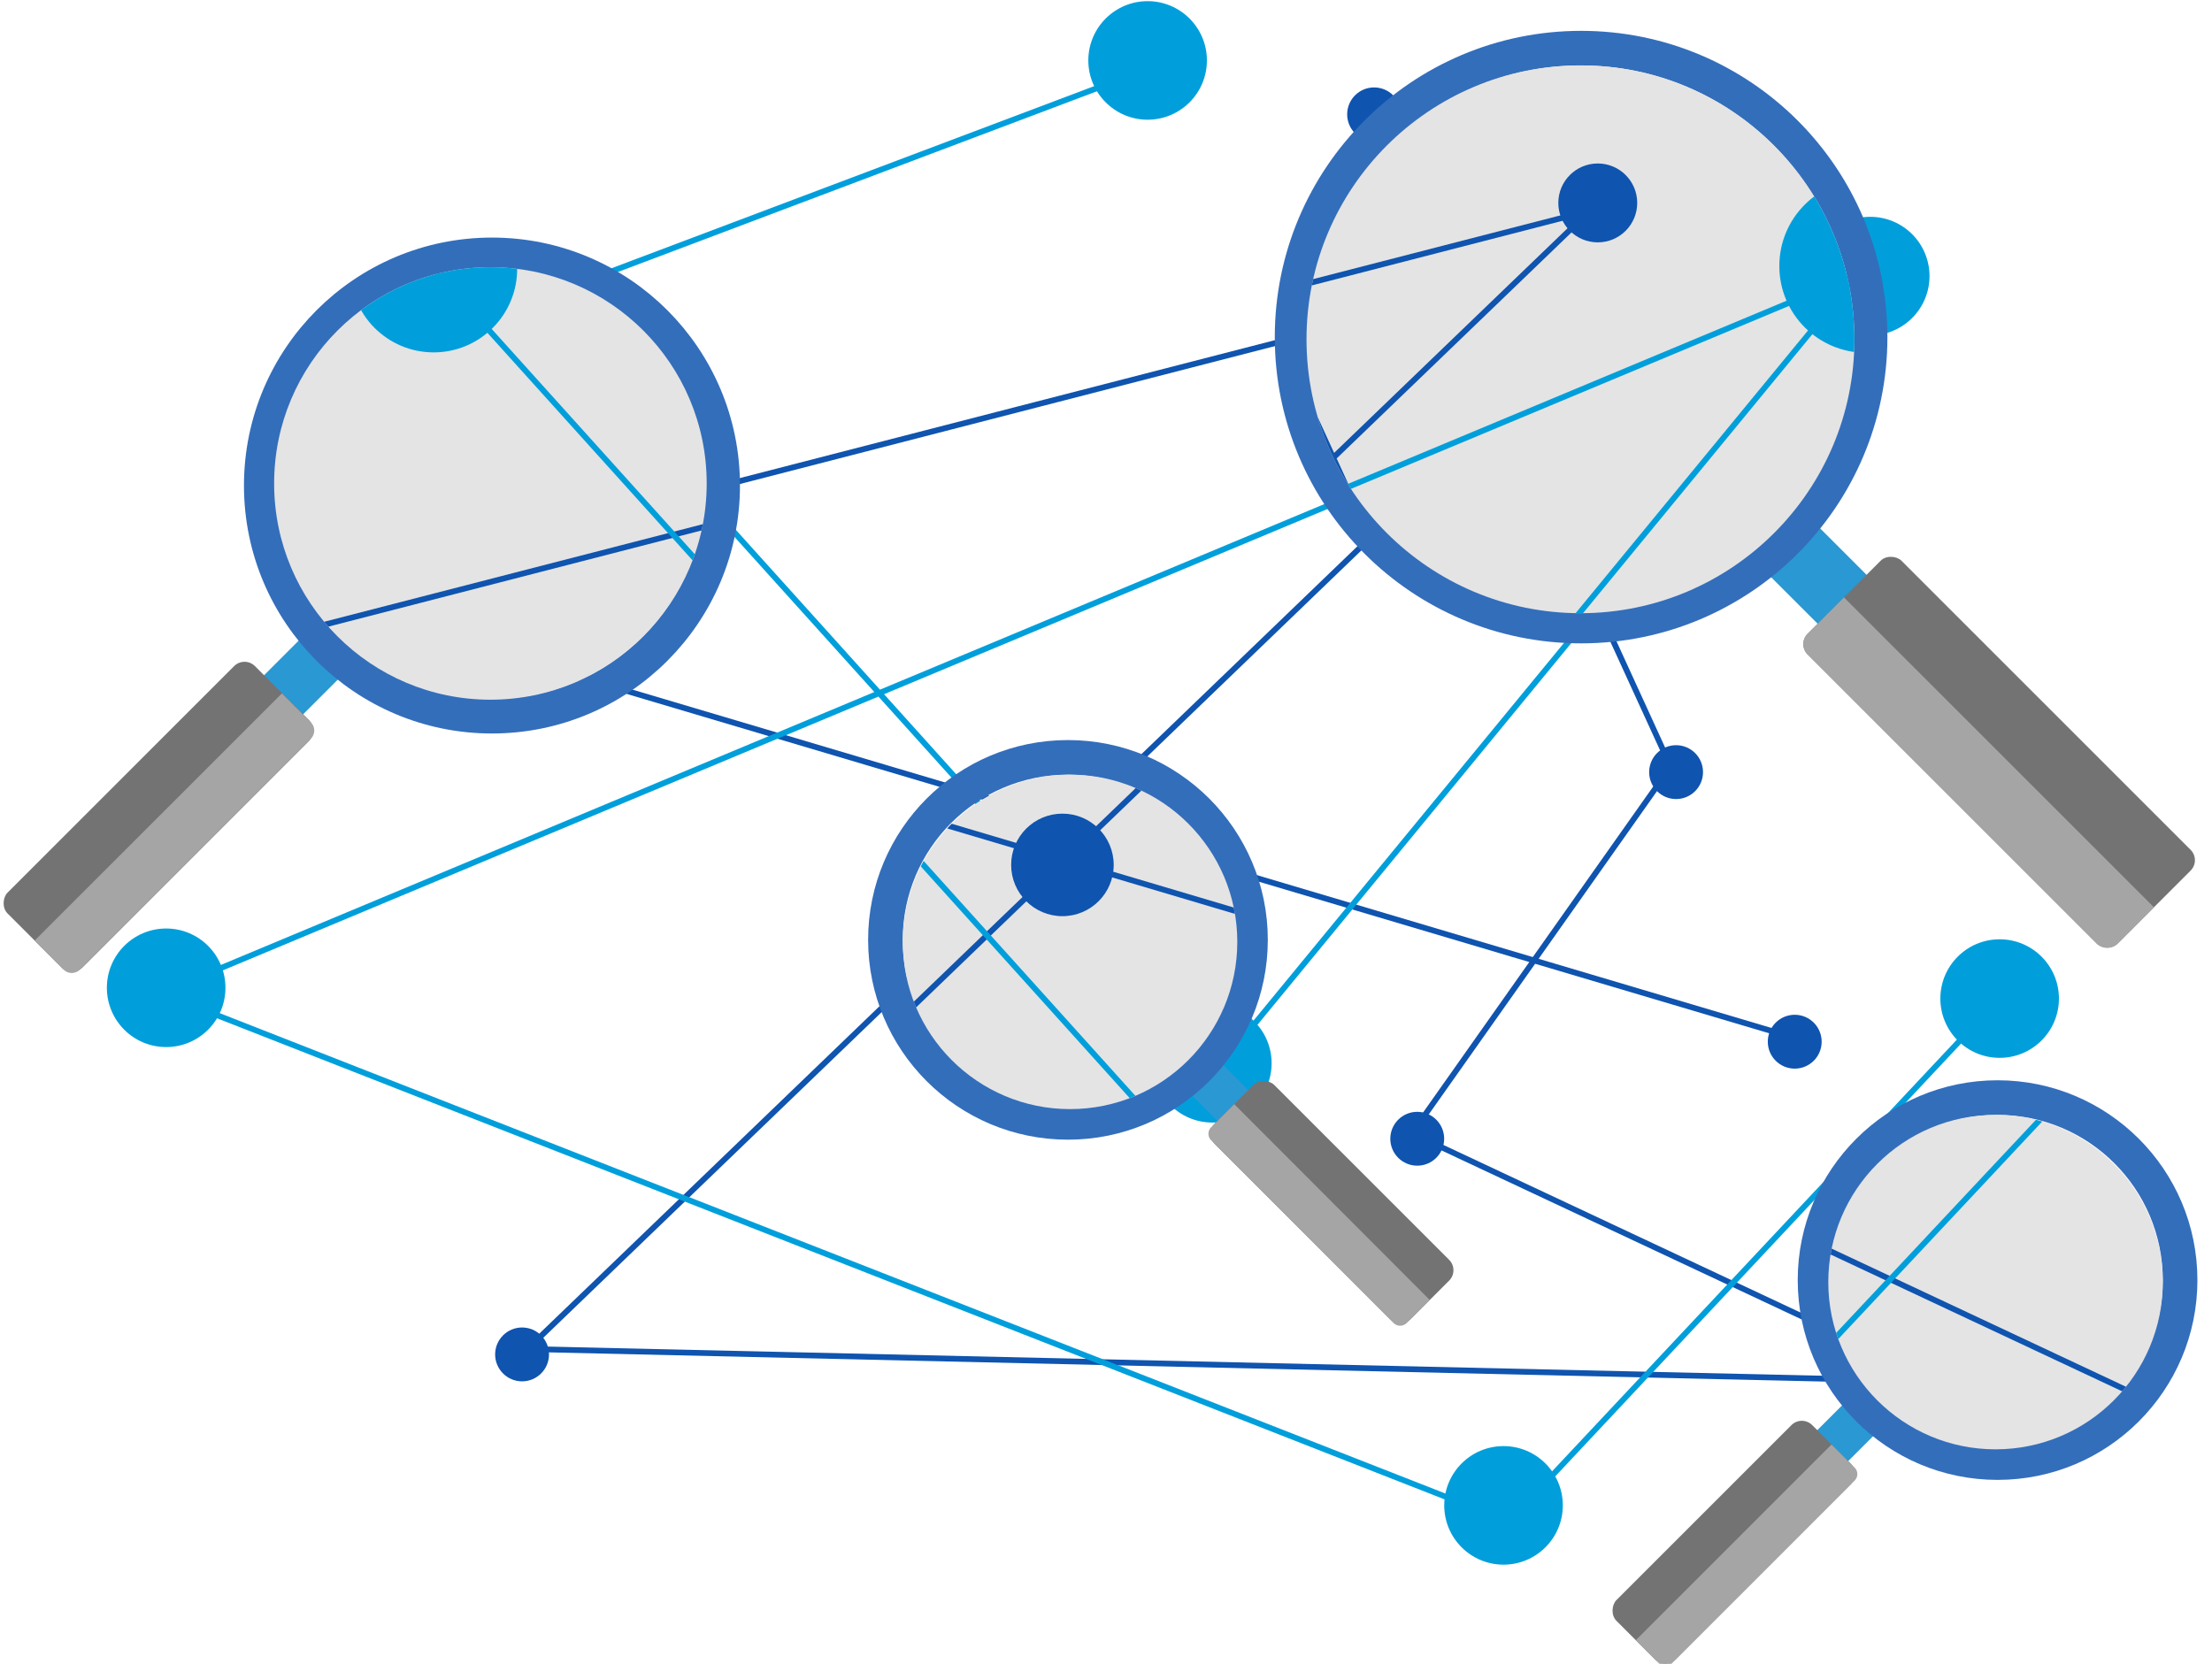 <svg id="Layer_1" data-name="Layer 1" xmlns="http://www.w3.org/2000/svg" xmlns:xlink="http://www.w3.org/1999/xlink" viewBox="0 0 383.53 288.54"><defs><style>.cls-1,.cls-4,.cls-5,.cls-7{fill:none;}.cls-2{fill:#009fdb;}.cls-3{fill:#0f54af;}.cls-4{stroke:#0f54af;}.cls-4,.cls-5{stroke-linecap:round;stroke-linejoin:round;}.cls-5{stroke:#009fdb;}.cls-6{fill:#2a98d3;}.cls-7{stroke:#336ebb;stroke-miterlimit:10;stroke-width:6px;}.cls-8{fill:#737373;}.cls-9{fill:#a5a5a5;}.cls-10{clip-path:url(#clip-path);}.cls-11{fill:#e4e4e4;}.cls-12{clip-path:url(#clip-path-2);}.cls-13{clip-path:url(#clip-path-3);}.cls-14{clip-path:url(#clip-path-4);}</style><clipPath id="clip-path"><circle class="cls-1" cx="274.03" cy="58.84" r="47.5"/></clipPath><clipPath id="clip-path-2"><circle class="cls-1" cx="185.53" cy="163.34" r="29"/></clipPath><clipPath id="clip-path-3"><circle class="cls-1" cx="346" cy="222.34" r="29"/></clipPath><clipPath id="clip-path-4"><circle class="cls-1" cx="85.03" cy="83.84" r="37.5"/></clipPath></defs><title>magnifying-glasses</title><circle class="cls-2" cx="198.98" cy="10.48" r="10.28"/><circle class="cls-2" cx="210.2" cy="184.39" r="10.28"/><circle class="cls-2" cx="324.27" cy="47.88" r="10.28"/><circle class="cls-3" cx="238.25" cy="19.83" r="4.67"/><circle class="cls-3" cx="292.48" cy="40.4" r="4.67"/><circle class="cls-3" cx="290.61" cy="133.9" r="4.67"/><circle class="cls-3" cx="185.89" cy="143.25" r="4.67"/><circle class="cls-3" cx="311.18" cy="180.65" r="4.67"/><circle class="cls-3" cx="337.36" cy="240.49" r="4.67"/><circle class="cls-3" cx="90.52" cy="234.88" r="4.67"/><circle class="cls-3" cx="53.12" cy="103.98" r="4.67"/><circle class="cls-3" cx="245.73" cy="197.48" r="4.67"/><circle class="cls-2" cx="346.71" cy="173.17" r="10.28"/><circle class="cls-2" cx="260.69" cy="261.06" r="10.28"/><circle class="cls-2" cx="28.81" cy="171.3" r="10.28"/><circle class="cls-2" cx="91.46" cy="52.55" r="10.28"/><polyline class="cls-4" points="239.19 22.63 289.68 132.96 244.8 196.54 336.43 239.55 91.46 233.94 291.55 41.33 52.19 103.04 310.25 179.71"/><polyline class="cls-5" points="190.57 15.15 91.46 52.55 211.14 185.32 323.34 48.81 27.88 172.23 261.63 263.86 345.78 174.1"/><rect class="cls-6" x="311.28" y="91.8" width="12" height="20" transform="translate(20.94 254.17) rotate(-45)"/><circle class="cls-7" cx="274.14" cy="58.46" r="50.11"/><rect class="cls-8" x="335.12" y="92.44" width="23" height="76" rx="2.55" ry="2.55" transform="translate(9.29 283.3) rotate(-45)"/><path class="cls-9" d="M373.46,157.34l-6.3,6.3a2.55,2.55,0,0,1-3.6,0L313.42,113.5a2.55,2.55,0,0,1,0-3.6l6.3-6.3"/><rect class="cls-6" x="208.63" y="184.05" width="7.58" height="12.63" transform="translate(-72.39 205.96) rotate(-45)"/><circle class="cls-7" cx="185.17" cy="162.99" r="31.65"/><rect class="cls-8" x="223.69" y="184.45" width="14.53" height="48" rx="2.55" ry="2.55" transform="translate(-79.75 224.36) rotate(-45)"/><path class="cls-9" d="M247.9,225.44l-4,4a1.62,1.62,0,0,1-2.27,0L210,197.75a1.6,1.6,0,0,1,0-2.27l4-4"/><rect class="cls-6" x="46.08" y="110.81" width="9.58" height="15.96" transform="translate(2.84 238.76) rotate(-135)"/><circle class="cls-7" cx="85.3" cy="84.2" r="40"/><rect class="cls-8" x="18.27" y="111.32" width="18.36" height="60.66" rx="2.55" ry="2.55" transform="translate(-53.31 261.22) rotate(-135)"/><path class="cls-9" d="M6,163.12l5,5a2,2,0,0,0,2.88,0l40-40a2,2,0,0,0,0-2.87l-5-5"/><g class="cls-10"><circle class="cls-11" cx="274.03" cy="58.84" r="47.5"/><circle class="cls-2" cx="140.18" cy="-8.6" r="15.05"/><circle class="cls-2" cx="156.6" cy="245.93" r="15.05"/><circle class="cls-2" cx="323.56" cy="46.13" r="15.05"/><circle class="cls-3" cx="197.66" cy="5.08" r="6.84"/><circle class="cls-3" cx="277.03" cy="35.19" r="6.84"/><circle class="cls-3" cx="274.29" cy="172.03" r="6.84"/><circle class="cls-3" cx="121.02" cy="185.72" r="6.84"/><circle class="cls-3" cx="304.4" cy="240.45" r="6.84"/><circle class="cls-3" cx="208.61" cy="265.09" r="6.84"/><circle class="cls-2" cx="356.4" cy="229.51" r="15.05"/><polyline class="cls-4" points="199.03 9.19 272.92 170.66 207.24 263.72 341.35 326.67 -17.19 318.45 275.66 36.55 -74.66 126.87 303.03 239.09"/><polyline class="cls-5" points="127.87 -1.76 -17.19 52.98 157.97 247.3 322.19 47.5 -110.24 228.14 231.87 362.25 355.03 230.87"/></g><g class="cls-12"><circle class="cls-11" cx="185.53" cy="163.34" r="29"/><circle class="cls-2" cx="230.43" cy="228.21" r="19.55"/><circle class="cls-3" cx="383.31" cy="132.21" r="8.89"/><circle class="cls-3" cx="184.21" cy="149.99" r="8.89"/><circle class="cls-3" cx="297.98" cy="253.1" r="8.89"/><polyline class="cls-4" points="285.54 -79.33 381.53 130.44 296.2 251.32 470.42 333.09 4.66 322.43 385.09 -43.78 -70.01 73.55 420.64 219.32"/><polyline class="cls-5" points="193.09 -93.56 4.66 -22.45 232.2 229.99 445.53 -29.56 -116.23 205.1 328.2 379.31 488.19 208.65"/></g><rect class="cls-6" x="315.32" y="243.05" width="7.58" height="12.63" transform="translate(368.43 651.33) rotate(-135)"/><circle class="cls-7" cx="346.35" cy="221.99" r="31.65"/><rect class="cls-8" x="293.31" y="243.45" width="14.53" height="48" rx="2.55" ry="2.55" transform="translate(324 669.1) rotate(-135)"/><path class="cls-9" d="M283.63,284.44l4,4a1.62,1.62,0,0,0,2.27,0l31.66-31.67a1.6,1.6,0,0,0,0-2.27l-4-4"/><g class="cls-13"><circle class="cls-11" cx="346" cy="222.34" r="29"/><circle class="cls-2" cx="156.43" cy="149.21" r="19.55"/><circle class="cls-3" cx="309.31" cy="53.21" r="8.89"/><circle class="cls-3" cx="110.21" cy="70.99" r="8.89"/><circle class="cls-3" cx="348.42" cy="142.1" r="8.89"/><circle class="cls-3" cx="223.98" cy="174.1" r="8.89"/><circle class="cls-2" cx="252.43" cy="294.98" r="19.55"/><polyline class="cls-4" points="211.54 -158.34 307.54 51.44 222.21 172.32 396.42 254.09 -69.34 243.43 311.09 -122.78 -144 -5.45 346.65 140.32"/><polyline class="cls-5" points="119.1 -172.56 -69.34 -101.45 158.21 150.99 371.53 -108.56 -190.22 126.1 254.21 300.31 414.2 129.65"/></g><g class="cls-14"><circle class="cls-11" cx="85.03" cy="83.84" r="37.5"/><circle class="cls-2" cx="226.56" cy="-12.6" r="14.48"/><circle class="cls-2" cx="242.35" cy="232.21" r="14.48"/><circle class="cls-3" cx="281.84" cy="0.56" r="6.58"/><circle class="cls-3" cx="358.18" cy="29.51" r="6.58"/><circle class="cls-3" cx="355.54" cy="161.14" r="6.58"/><circle class="cls-3" cx="208.13" cy="174.3" r="6.58"/><circle class="cls-3" cx="384.5" cy="226.95" r="6.58"/><circle class="cls-3" cx="21.23" cy="119.02" r="6.58"/><circle class="cls-3" cx="292.37" cy="250.64" r="6.58"/><circle class="cls-2" cx="-12.99" cy="213.78" r="14.48"/><circle class="cls-2" cx="75.19" cy="46.63" r="14.48"/><polyline class="cls-4" points="283.15 4.51 354.23 159.82 291.05 249.32 420.04 309.87 75.19 301.97 356.86 30.83 19.91 117.7 383.19 225.63"/><polyline class="cls-5" points="214.71 -6.02 75.19 46.63 243.67 233.53 401.61 41.36 -14.31 215.1 314.74 344.09 433.2 217.73"/></g></svg>